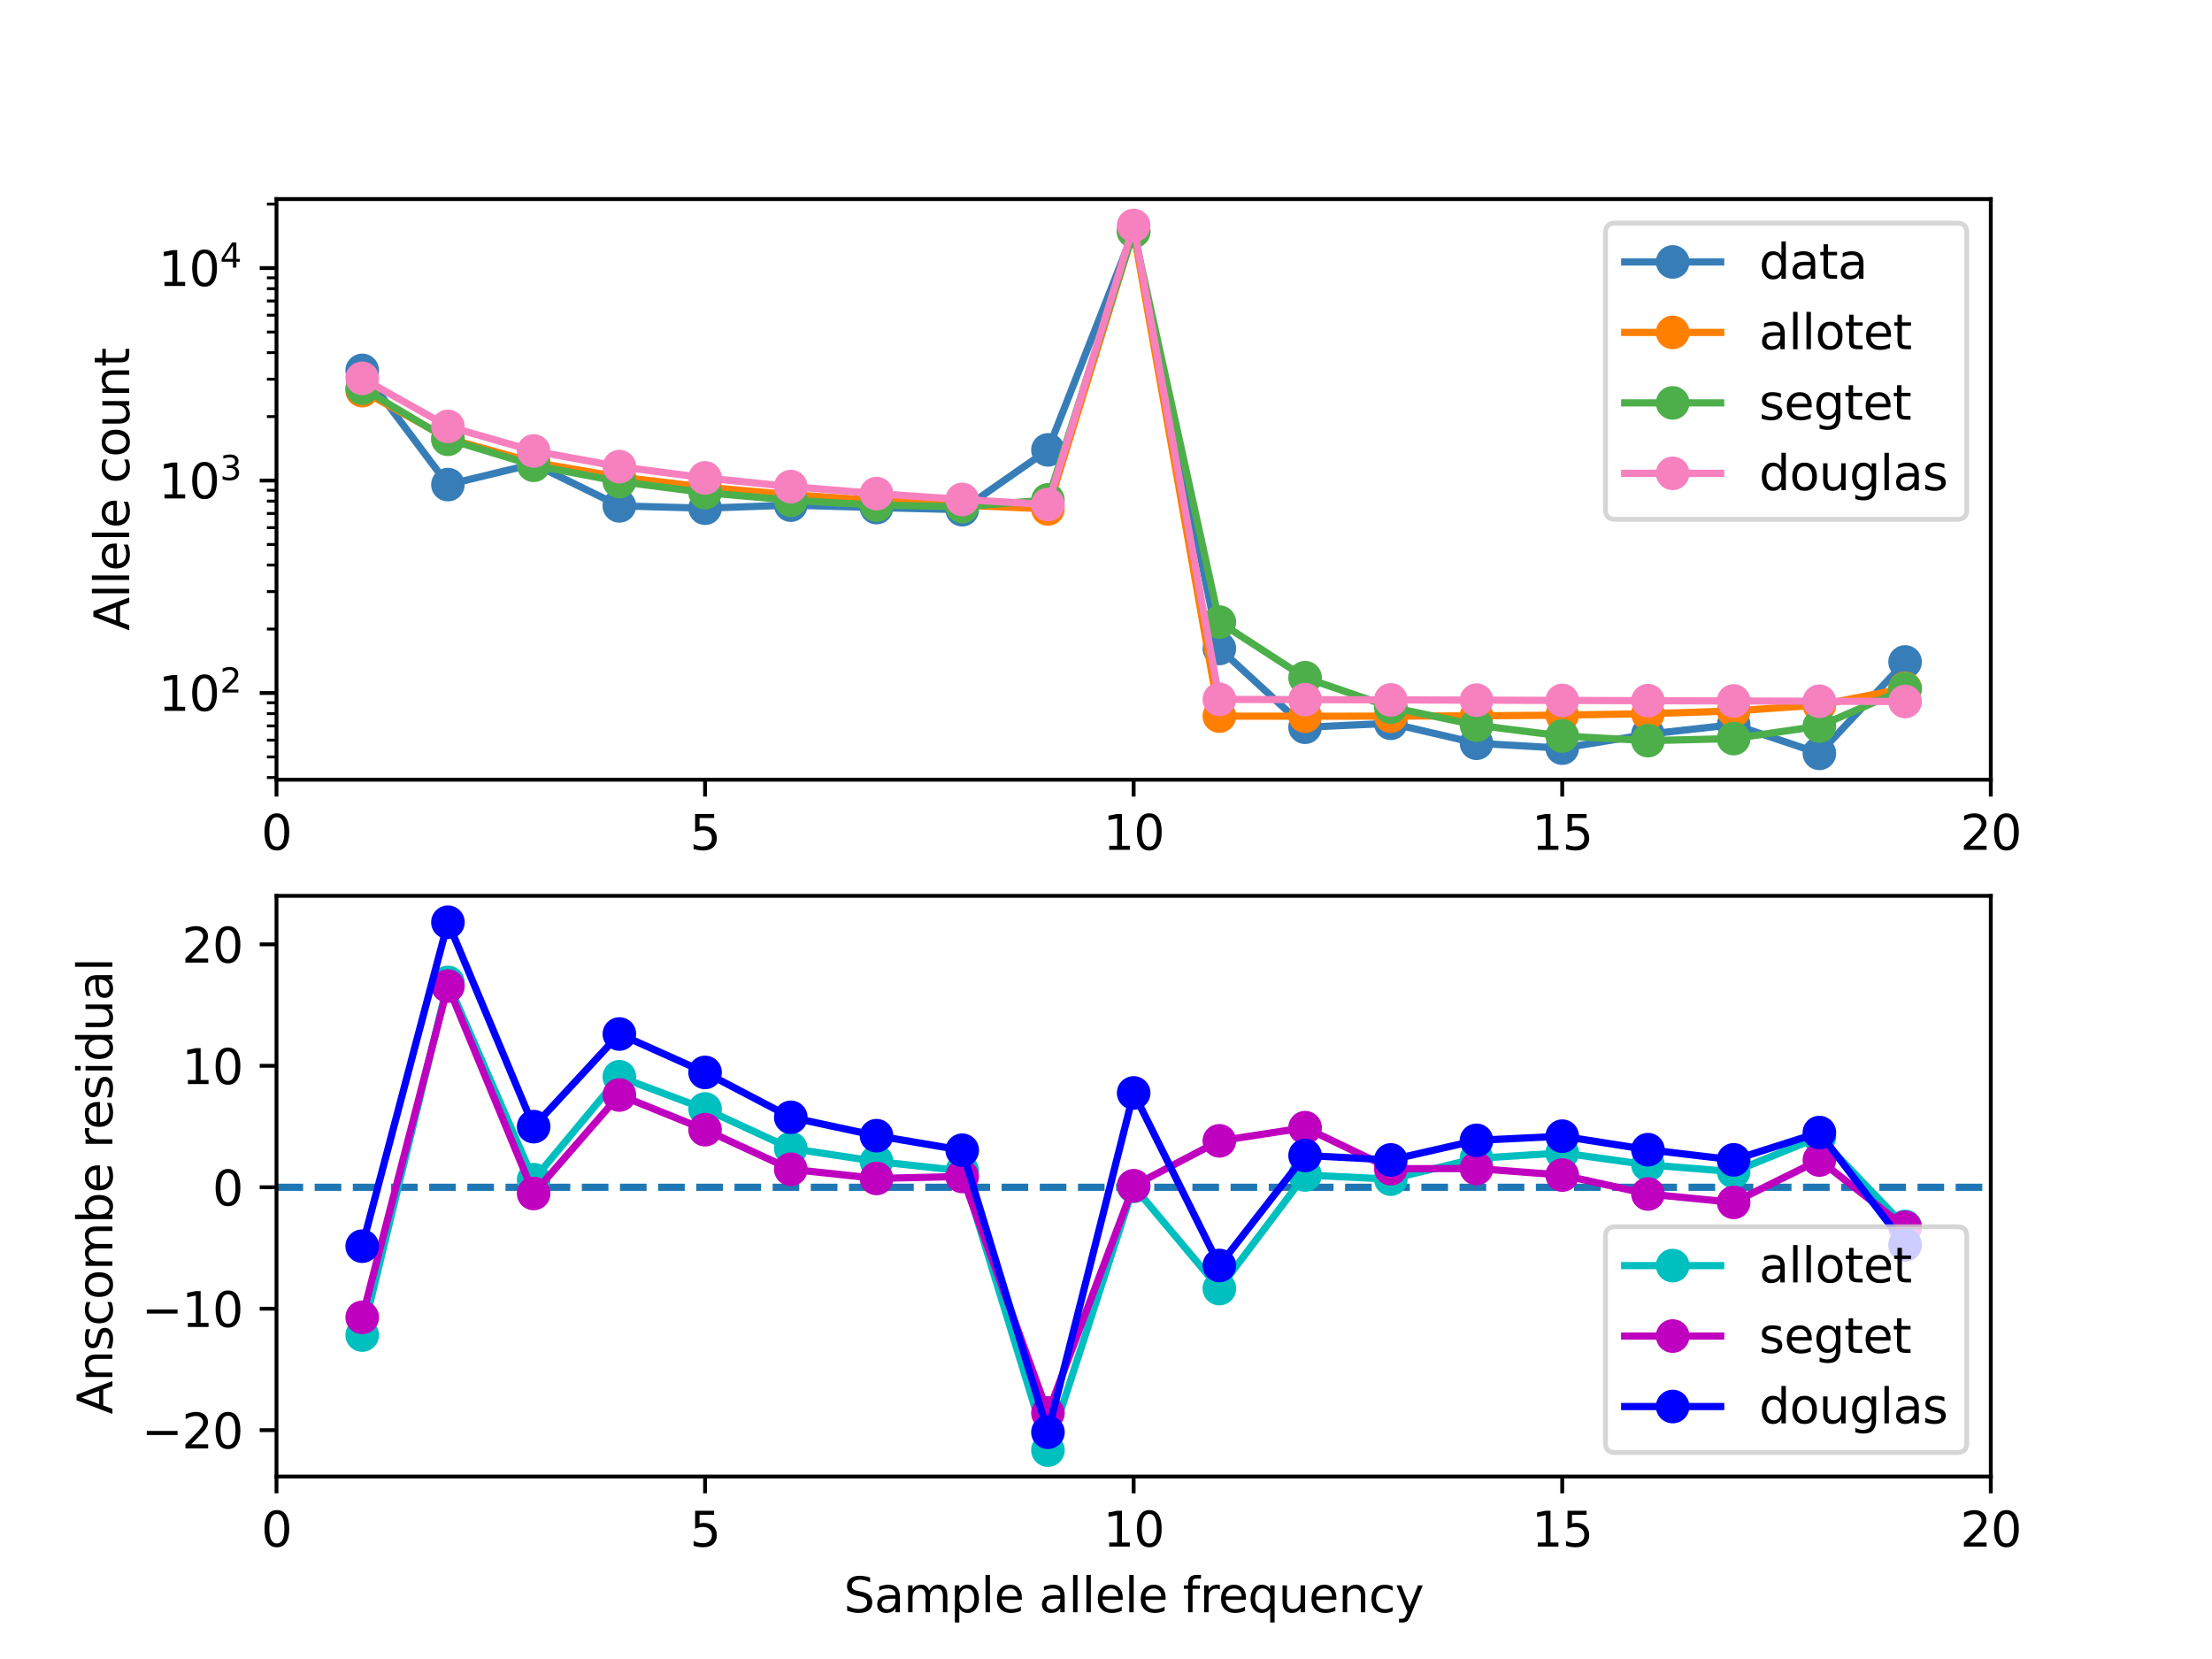 <?xml version="1.0" encoding="utf-8" standalone="no"?>
<!DOCTYPE svg PUBLIC "-//W3C//DTD SVG 1.1//EN"
  "http://www.w3.org/Graphics/SVG/1.1/DTD/svg11.dtd">
<svg xmlns:xlink="http://www.w3.org/1999/xlink" width="460.8pt" height="345.6pt" viewBox="0 0 460.8 345.6" xmlns="http://www.w3.org/2000/svg" version="1.1">
 <defs>
  <style type="text/css">*{stroke-linejoin: round; stroke-linecap: butt}</style>
 </defs>
 <g id="figure_1">
  <g id="patch_1">
   <path d="M 0 345.6 
L 460.8 345.6 
L 460.8 0 
L 0 0 
z
" style="fill: #ffffff"/>
  </g>
  <g id="axes_1">
   <g id="patch_2">
    <path d="M 57.6 162.432 
L 414.72 162.432 
L 414.72 41.472 
L 57.6 41.472 
z
" style="fill: #ffffff"/>
   </g>
   <g id="matplotlib.axis_1">
    <g id="xtick_1">
     <g id="line2d_1">
      <defs>
       <path id="m4bd2b125e8" d="M 0 0 
L 0 3.5 
" style="stroke: #000000; stroke-width: 0.8"/>
      </defs>
      <g>
       <use xlink:href="#m4bd2b125e8" x="57.6" y="162.432" style="stroke: #000000; stroke-width: 0.8"/>
      </g>
     </g>
     <g id="text_1">
      <!-- 0 -->
      <g transform="translate(54.419 177.03) scale(0.1 -0.1)">
       <defs>
        <path id="DejaVuSans-30" d="M 2034 4250 
Q 1547 4250 1301 3770 
Q 1056 3291 1056 2328 
Q 1056 1369 1301 889 
Q 1547 409 2034 409 
Q 2525 409 2770 889 
Q 3016 1369 3016 2328 
Q 3016 3291 2770 3770 
Q 2525 4250 2034 4250 
z
M 2034 4750 
Q 2819 4750 3233 4129 
Q 3647 3509 3647 2328 
Q 3647 1150 3233 529 
Q 2819 -91 2034 -91 
Q 1250 -91 836 529 
Q 422 1150 422 2328 
Q 422 3509 836 4129 
Q 1250 4750 2034 4750 
z
" transform="scale(0.016)"/>
       </defs>
       <use xlink:href="#DejaVuSans-30"/>
      </g>
     </g>
    </g>
    <g id="xtick_2">
     <g id="line2d_2">
      <g>
       <use xlink:href="#m4bd2b125e8" x="146.88" y="162.432" style="stroke: #000000; stroke-width: 0.8"/>
      </g>
     </g>
     <g id="text_2">
      <!-- 5 -->
      <g transform="translate(143.699 177.03) scale(0.1 -0.1)">
       <defs>
        <path id="DejaVuSans-35" d="M 691 4666 
L 3169 4666 
L 3169 4134 
L 1269 4134 
L 1269 2991 
Q 1406 3038 1543 3061 
Q 1681 3084 1819 3084 
Q 2600 3084 3056 2656 
Q 3513 2228 3513 1497 
Q 3513 744 3044 326 
Q 2575 -91 1722 -91 
Q 1428 -91 1123 -41 
Q 819 9 494 109 
L 494 744 
Q 775 591 1075 516 
Q 1375 441 1709 441 
Q 2250 441 2565 725 
Q 2881 1009 2881 1497 
Q 2881 1984 2565 2268 
Q 2250 2553 1709 2553 
Q 1456 2553 1204 2497 
Q 953 2441 691 2322 
L 691 4666 
z
" transform="scale(0.016)"/>
       </defs>
       <use xlink:href="#DejaVuSans-35"/>
      </g>
     </g>
    </g>
    <g id="xtick_3">
     <g id="line2d_3">
      <g>
       <use xlink:href="#m4bd2b125e8" x="236.16" y="162.432" style="stroke: #000000; stroke-width: 0.8"/>
      </g>
     </g>
     <g id="text_3">
      <!-- 10 -->
      <g transform="translate(229.798 177.03) scale(0.1 -0.1)">
       <defs>
        <path id="DejaVuSans-31" d="M 794 531 
L 1825 531 
L 1825 4091 
L 703 3866 
L 703 4441 
L 1819 4666 
L 2450 4666 
L 2450 531 
L 3481 531 
L 3481 0 
L 794 0 
L 794 531 
z
" transform="scale(0.016)"/>
       </defs>
       <use xlink:href="#DejaVuSans-31"/>
       <use xlink:href="#DejaVuSans-30" x="63.623"/>
      </g>
     </g>
    </g>
    <g id="xtick_4">
     <g id="line2d_4">
      <g>
       <use xlink:href="#m4bd2b125e8" x="325.44" y="162.432" style="stroke: #000000; stroke-width: 0.8"/>
      </g>
     </g>
     <g id="text_4">
      <!-- 15 -->
      <g transform="translate(319.077 177.03) scale(0.1 -0.1)">
       <use xlink:href="#DejaVuSans-31"/>
       <use xlink:href="#DejaVuSans-35" x="63.623"/>
      </g>
     </g>
    </g>
    <g id="xtick_5">
     <g id="line2d_5">
      <g>
       <use xlink:href="#m4bd2b125e8" x="414.72" y="162.432" style="stroke: #000000; stroke-width: 0.8"/>
      </g>
     </g>
     <g id="text_5">
      <!-- 20 -->
      <g transform="translate(408.358 177.03) scale(0.1 -0.1)">
       <defs>
        <path id="DejaVuSans-32" d="M 1228 531 
L 3431 531 
L 3431 0 
L 469 0 
L 469 531 
Q 828 903 1448 1529 
Q 2069 2156 2228 2338 
Q 2531 2678 2651 2914 
Q 2772 3150 2772 3378 
Q 2772 3750 2511 3984 
Q 2250 4219 1831 4219 
Q 1534 4219 1204 4116 
Q 875 4013 500 3803 
L 500 4441 
Q 881 4594 1212 4672 
Q 1544 4750 1819 4750 
Q 2544 4750 2975 4387 
Q 3406 4025 3406 3419 
Q 3406 3131 3298 2873 
Q 3191 2616 2906 2266 
Q 2828 2175 2409 1742 
Q 1991 1309 1228 531 
z
" transform="scale(0.016)"/>
       </defs>
       <use xlink:href="#DejaVuSans-32"/>
       <use xlink:href="#DejaVuSans-30" x="63.623"/>
      </g>
     </g>
    </g>
   </g>
   <g id="matplotlib.axis_2">
    <g id="ytick_1">
     <g id="line2d_6">
      <defs>
       <path id="mc46361e8f0" d="M 0 0 
L -3.5 0 
" style="stroke: #000000; stroke-width: 0.8"/>
      </defs>
      <g>
       <use xlink:href="#mc46361e8f0" x="57.6" y="144.364" style="stroke: #000000; stroke-width: 0.8"/>
      </g>
     </g>
     <g id="text_6">
      <!-- $\mathdefault{10^{2}}$ -->
      <g transform="translate(33 148.163) scale(0.1 -0.1)">
       <use xlink:href="#DejaVuSans-31" transform="translate(0 0.766)"/>
       <use xlink:href="#DejaVuSans-30" transform="translate(63.623 0.766)"/>
       <use xlink:href="#DejaVuSans-32" transform="translate(128.203 39.047) scale(0.7)"/>
      </g>
     </g>
    </g>
    <g id="ytick_2">
     <g id="line2d_7">
      <g>
       <use xlink:href="#mc46361e8f0" x="57.6" y="100.105" style="stroke: #000000; stroke-width: 0.8"/>
      </g>
     </g>
     <g id="text_7">
      <!-- $\mathdefault{10^{3}}$ -->
      <g transform="translate(33 103.904) scale(0.1 -0.1)">
       <defs>
        <path id="DejaVuSans-33" d="M 2597 2516 
Q 3050 2419 3304 2112 
Q 3559 1806 3559 1356 
Q 3559 666 3084 287 
Q 2609 -91 1734 -91 
Q 1441 -91 1130 -33 
Q 819 25 488 141 
L 488 750 
Q 750 597 1062 519 
Q 1375 441 1716 441 
Q 2309 441 2620 675 
Q 2931 909 2931 1356 
Q 2931 1769 2642 2001 
Q 2353 2234 1838 2234 
L 1294 2234 
L 1294 2753 
L 1863 2753 
Q 2328 2753 2575 2939 
Q 2822 3125 2822 3475 
Q 2822 3834 2567 4026 
Q 2313 4219 1838 4219 
Q 1578 4219 1281 4162 
Q 984 4106 628 3988 
L 628 4550 
Q 988 4650 1302 4700 
Q 1616 4750 1894 4750 
Q 2613 4750 3031 4423 
Q 3450 4097 3450 3541 
Q 3450 3153 3228 2886 
Q 3006 2619 2597 2516 
z
" transform="scale(0.016)"/>
       </defs>
       <use xlink:href="#DejaVuSans-31" transform="translate(0 0.766)"/>
       <use xlink:href="#DejaVuSans-30" transform="translate(63.623 0.766)"/>
       <use xlink:href="#DejaVuSans-33" transform="translate(128.203 39.047) scale(0.7)"/>
      </g>
     </g>
    </g>
    <g id="ytick_3">
     <g id="line2d_8">
      <g>
       <use xlink:href="#mc46361e8f0" x="57.6" y="55.845" style="stroke: #000000; stroke-width: 0.8"/>
      </g>
     </g>
     <g id="text_8">
      <!-- $\mathdefault{10^{4}}$ -->
      <g transform="translate(33 59.645) scale(0.1 -0.1)">
       <defs>
        <path id="DejaVuSans-34" d="M 2419 4116 
L 825 1625 
L 2419 1625 
L 2419 4116 
z
M 2253 4666 
L 3047 4666 
L 3047 1625 
L 3713 1625 
L 3713 1100 
L 3047 1100 
L 3047 0 
L 2419 0 
L 2419 1100 
L 313 1100 
L 313 1709 
L 2253 4666 
z
" transform="scale(0.016)"/>
       </defs>
       <use xlink:href="#DejaVuSans-31" transform="translate(0 0.684)"/>
       <use xlink:href="#DejaVuSans-30" transform="translate(63.623 0.684)"/>
       <use xlink:href="#DejaVuSans-34" transform="translate(128.203 38.966) scale(0.7)"/>
      </g>
     </g>
    </g>
    <g id="ytick_4">
     <g id="line2d_9">
      <defs>
       <path id="m832026e8e5" d="M 0 0 
L -2 0 
" style="stroke: #000000; stroke-width: 0.6"/>
      </defs>
      <g>
       <use xlink:href="#m832026e8e5" x="57.6" y="161.977" style="stroke: #000000; stroke-width: 0.6"/>
      </g>
     </g>
    </g>
    <g id="ytick_5">
     <g id="line2d_10">
      <g>
       <use xlink:href="#m832026e8e5" x="57.6" y="157.688" style="stroke: #000000; stroke-width: 0.6"/>
      </g>
     </g>
    </g>
    <g id="ytick_6">
     <g id="line2d_11">
      <g>
       <use xlink:href="#m832026e8e5" x="57.6" y="154.183" style="stroke: #000000; stroke-width: 0.6"/>
      </g>
     </g>
    </g>
    <g id="ytick_7">
     <g id="line2d_12">
      <g>
       <use xlink:href="#m832026e8e5" x="57.6" y="151.22" style="stroke: #000000; stroke-width: 0.6"/>
      </g>
     </g>
    </g>
    <g id="ytick_8">
     <g id="line2d_13">
      <g>
       <use xlink:href="#m832026e8e5" x="57.6" y="148.653" style="stroke: #000000; stroke-width: 0.6"/>
      </g>
     </g>
    </g>
    <g id="ytick_9">
     <g id="line2d_14">
      <g>
       <use xlink:href="#m832026e8e5" x="57.6" y="146.389" style="stroke: #000000; stroke-width: 0.6"/>
      </g>
     </g>
    </g>
    <g id="ytick_10">
     <g id="line2d_15">
      <g>
       <use xlink:href="#m832026e8e5" x="57.6" y="131.041" style="stroke: #000000; stroke-width: 0.6"/>
      </g>
     </g>
    </g>
    <g id="ytick_11">
     <g id="line2d_16">
      <g>
       <use xlink:href="#m832026e8e5" x="57.6" y="123.247" style="stroke: #000000; stroke-width: 0.6"/>
      </g>
     </g>
    </g>
    <g id="ytick_12">
     <g id="line2d_17">
      <g>
       <use xlink:href="#m832026e8e5" x="57.6" y="117.717" style="stroke: #000000; stroke-width: 0.6"/>
      </g>
     </g>
    </g>
    <g id="ytick_13">
     <g id="line2d_18">
      <g>
       <use xlink:href="#m832026e8e5" x="57.6" y="113.428" style="stroke: #000000; stroke-width: 0.6"/>
      </g>
     </g>
    </g>
    <g id="ytick_14">
     <g id="line2d_19">
      <g>
       <use xlink:href="#m832026e8e5" x="57.6" y="109.924" style="stroke: #000000; stroke-width: 0.6"/>
      </g>
     </g>
    </g>
    <g id="ytick_15">
     <g id="line2d_20">
      <g>
       <use xlink:href="#m832026e8e5" x="57.6" y="106.961" style="stroke: #000000; stroke-width: 0.6"/>
      </g>
     </g>
    </g>
    <g id="ytick_16">
     <g id="line2d_21">
      <g>
       <use xlink:href="#m832026e8e5" x="57.6" y="104.394" style="stroke: #000000; stroke-width: 0.6"/>
      </g>
     </g>
    </g>
    <g id="ytick_17">
     <g id="line2d_22">
      <g>
       <use xlink:href="#m832026e8e5" x="57.6" y="102.13" style="stroke: #000000; stroke-width: 0.6"/>
      </g>
     </g>
    </g>
    <g id="ytick_18">
     <g id="line2d_23">
      <g>
       <use xlink:href="#m832026e8e5" x="57.6" y="86.781" style="stroke: #000000; stroke-width: 0.6"/>
      </g>
     </g>
    </g>
    <g id="ytick_19">
     <g id="line2d_24">
      <g>
       <use xlink:href="#m832026e8e5" x="57.6" y="78.988" style="stroke: #000000; stroke-width: 0.6"/>
      </g>
     </g>
    </g>
    <g id="ytick_20">
     <g id="line2d_25">
      <g>
       <use xlink:href="#m832026e8e5" x="57.6" y="73.458" style="stroke: #000000; stroke-width: 0.6"/>
      </g>
     </g>
    </g>
    <g id="ytick_21">
     <g id="line2d_26">
      <g>
       <use xlink:href="#m832026e8e5" x="57.6" y="69.169" style="stroke: #000000; stroke-width: 0.6"/>
      </g>
     </g>
    </g>
    <g id="ytick_22">
     <g id="line2d_27">
      <g>
       <use xlink:href="#m832026e8e5" x="57.6" y="65.664" style="stroke: #000000; stroke-width: 0.6"/>
      </g>
     </g>
    </g>
    <g id="ytick_23">
     <g id="line2d_28">
      <g>
       <use xlink:href="#m832026e8e5" x="57.6" y="62.701" style="stroke: #000000; stroke-width: 0.6"/>
      </g>
     </g>
    </g>
    <g id="ytick_24">
     <g id="line2d_29">
      <g>
       <use xlink:href="#m832026e8e5" x="57.6" y="60.135" style="stroke: #000000; stroke-width: 0.6"/>
      </g>
     </g>
    </g>
    <g id="ytick_25">
     <g id="line2d_30">
      <g>
       <use xlink:href="#m832026e8e5" x="57.6" y="57.871" style="stroke: #000000; stroke-width: 0.6"/>
      </g>
     </g>
    </g>
    <g id="ytick_26">
     <g id="line2d_31">
      <g>
       <use xlink:href="#m832026e8e5" x="57.6" y="42.522" style="stroke: #000000; stroke-width: 0.6"/>
      </g>
     </g>
    </g>
    <g id="text_9">
     <!-- Allele count -->
     <g transform="translate(26.92 131.388) rotate(-90) scale(0.1 -0.1)">
      <defs>
       <path id="DejaVuSans-41" d="M 2188 4044 
L 1331 1722 
L 3047 1722 
L 2188 4044 
z
M 1831 4666 
L 2547 4666 
L 4325 0 
L 3669 0 
L 3244 1197 
L 1141 1197 
L 716 0 
L 50 0 
L 1831 4666 
z
" transform="scale(0.016)"/>
       <path id="DejaVuSans-6c" d="M 603 4863 
L 1178 4863 
L 1178 0 
L 603 0 
L 603 4863 
z
" transform="scale(0.016)"/>
       <path id="DejaVuSans-65" d="M 3597 1894 
L 3597 1613 
L 953 1613 
Q 991 1019 1311 708 
Q 1631 397 2203 397 
Q 2534 397 2845 478 
Q 3156 559 3463 722 
L 3463 178 
Q 3153 47 2828 -22 
Q 2503 -91 2169 -91 
Q 1331 -91 842 396 
Q 353 884 353 1716 
Q 353 2575 817 3079 
Q 1281 3584 2069 3584 
Q 2775 3584 3186 3129 
Q 3597 2675 3597 1894 
z
M 3022 2063 
Q 3016 2534 2758 2815 
Q 2500 3097 2075 3097 
Q 1594 3097 1305 2825 
Q 1016 2553 972 2059 
L 3022 2063 
z
" transform="scale(0.016)"/>
       <path id="DejaVuSans-20" transform="scale(0.016)"/>
       <path id="DejaVuSans-63" d="M 3122 3366 
L 3122 2828 
Q 2878 2963 2633 3030 
Q 2388 3097 2138 3097 
Q 1578 3097 1268 2742 
Q 959 2388 959 1747 
Q 959 1106 1268 751 
Q 1578 397 2138 397 
Q 2388 397 2633 464 
Q 2878 531 3122 666 
L 3122 134 
Q 2881 22 2623 -34 
Q 2366 -91 2075 -91 
Q 1284 -91 818 406 
Q 353 903 353 1747 
Q 353 2603 823 3093 
Q 1294 3584 2113 3584 
Q 2378 3584 2631 3529 
Q 2884 3475 3122 3366 
z
" transform="scale(0.016)"/>
       <path id="DejaVuSans-6f" d="M 1959 3097 
Q 1497 3097 1228 2736 
Q 959 2375 959 1747 
Q 959 1119 1226 758 
Q 1494 397 1959 397 
Q 2419 397 2687 759 
Q 2956 1122 2956 1747 
Q 2956 2369 2687 2733 
Q 2419 3097 1959 3097 
z
M 1959 3584 
Q 2709 3584 3137 3096 
Q 3566 2609 3566 1747 
Q 3566 888 3137 398 
Q 2709 -91 1959 -91 
Q 1206 -91 779 398 
Q 353 888 353 1747 
Q 353 2609 779 3096 
Q 1206 3584 1959 3584 
z
" transform="scale(0.016)"/>
       <path id="DejaVuSans-75" d="M 544 1381 
L 544 3500 
L 1119 3500 
L 1119 1403 
Q 1119 906 1312 657 
Q 1506 409 1894 409 
Q 2359 409 2629 706 
Q 2900 1003 2900 1516 
L 2900 3500 
L 3475 3500 
L 3475 0 
L 2900 0 
L 2900 538 
Q 2691 219 2414 64 
Q 2138 -91 1772 -91 
Q 1169 -91 856 284 
Q 544 659 544 1381 
z
M 1991 3584 
L 1991 3584 
z
" transform="scale(0.016)"/>
       <path id="DejaVuSans-6e" d="M 3513 2113 
L 3513 0 
L 2938 0 
L 2938 2094 
Q 2938 2591 2744 2837 
Q 2550 3084 2163 3084 
Q 1697 3084 1428 2787 
Q 1159 2491 1159 1978 
L 1159 0 
L 581 0 
L 581 3500 
L 1159 3500 
L 1159 2956 
Q 1366 3272 1645 3428 
Q 1925 3584 2291 3584 
Q 2894 3584 3203 3211 
Q 3513 2838 3513 2113 
z
" transform="scale(0.016)"/>
       <path id="DejaVuSans-74" d="M 1172 4494 
L 1172 3500 
L 2356 3500 
L 2356 3053 
L 1172 3053 
L 1172 1153 
Q 1172 725 1289 603 
Q 1406 481 1766 481 
L 2356 481 
L 2356 0 
L 1766 0 
Q 1100 0 847 248 
Q 594 497 594 1153 
L 594 3053 
L 172 3053 
L 172 3500 
L 594 3500 
L 594 4494 
L 1172 4494 
z
" transform="scale(0.016)"/>
      </defs>
      <use xlink:href="#DejaVuSans-41"/>
      <use xlink:href="#DejaVuSans-6c" x="68.408"/>
      <use xlink:href="#DejaVuSans-6c" x="96.191"/>
      <use xlink:href="#DejaVuSans-65" x="123.975"/>
      <use xlink:href="#DejaVuSans-6c" x="185.498"/>
      <use xlink:href="#DejaVuSans-65" x="213.281"/>
      <use xlink:href="#DejaVuSans-20" x="274.805"/>
      <use xlink:href="#DejaVuSans-63" x="306.592"/>
      <use xlink:href="#DejaVuSans-6f" x="361.572"/>
      <use xlink:href="#DejaVuSans-75" x="422.754"/>
      <use xlink:href="#DejaVuSans-6e" x="486.133"/>
      <use xlink:href="#DejaVuSans-74" x="549.512"/>
     </g>
    </g>
   </g>
   <g id="line2d_32">
    <path d="M 75.456 77.162 
L 93.312 100.95 
L 111.168 96.648 
L 129.024 105.38 
L 146.88 105.867 
L 164.736 105.229 
L 182.592 105.737 
L 200.448 106.18 
L 218.304 93.72 
L 236.16 48.18 
L 254.016 135.091 
L 271.872 151.497 
L 289.728 150.679 
L 307.584 154.835 
L 325.44 155.856 
L 343.296 152.943 
L 361.152 150.948 
L 379.008 156.934 
L 396.864 137.897 
" clip-path="url(#pe2ec671304)" style="fill: none; stroke: #377eb8; stroke-width: 1.5; stroke-linecap: square"/>
    <defs>
     <path id="m4face02d7a" d="M 0 3 
C 0.796 3 1.559 2.684 2.121 2.121 
C 2.684 1.559 3 0.796 3 0 
C 3 -0.796 2.684 -1.559 2.121 -2.121 
C 1.559 -2.684 0.796 -3 0 -3 
C -0.796 -3 -1.559 -2.684 -2.121 -2.121 
C -2.684 -1.559 -3 -0.796 -3 0 
C -3 0.796 -2.684 1.559 -2.121 2.121 
C -1.559 2.684 -0.796 3 0 3 
z
" style="stroke: #377eb8"/>
    </defs>
    <g clip-path="url(#pe2ec671304)">
     <use xlink:href="#m4face02d7a" x="75.456" y="77.162" style="fill: #377eb8; stroke: #377eb8"/>
     <use xlink:href="#m4face02d7a" x="93.312" y="100.95" style="fill: #377eb8; stroke: #377eb8"/>
     <use xlink:href="#m4face02d7a" x="111.168" y="96.648" style="fill: #377eb8; stroke: #377eb8"/>
     <use xlink:href="#m4face02d7a" x="129.024" y="105.38" style="fill: #377eb8; stroke: #377eb8"/>
     <use xlink:href="#m4face02d7a" x="146.88" y="105.867" style="fill: #377eb8; stroke: #377eb8"/>
     <use xlink:href="#m4face02d7a" x="164.736" y="105.229" style="fill: #377eb8; stroke: #377eb8"/>
     <use xlink:href="#m4face02d7a" x="182.592" y="105.737" style="fill: #377eb8; stroke: #377eb8"/>
     <use xlink:href="#m4face02d7a" x="200.448" y="106.18" style="fill: #377eb8; stroke: #377eb8"/>
     <use xlink:href="#m4face02d7a" x="218.304" y="93.72" style="fill: #377eb8; stroke: #377eb8"/>
     <use xlink:href="#m4face02d7a" x="236.16" y="48.18" style="fill: #377eb8; stroke: #377eb8"/>
     <use xlink:href="#m4face02d7a" x="254.016" y="135.091" style="fill: #377eb8; stroke: #377eb8"/>
     <use xlink:href="#m4face02d7a" x="271.872" y="151.497" style="fill: #377eb8; stroke: #377eb8"/>
     <use xlink:href="#m4face02d7a" x="289.728" y="150.679" style="fill: #377eb8; stroke: #377eb8"/>
     <use xlink:href="#m4face02d7a" x="307.584" y="154.835" style="fill: #377eb8; stroke: #377eb8"/>
     <use xlink:href="#m4face02d7a" x="325.44" y="155.856" style="fill: #377eb8; stroke: #377eb8"/>
     <use xlink:href="#m4face02d7a" x="343.296" y="152.943" style="fill: #377eb8; stroke: #377eb8"/>
     <use xlink:href="#m4face02d7a" x="361.152" y="150.948" style="fill: #377eb8; stroke: #377eb8"/>
     <use xlink:href="#m4face02d7a" x="379.008" y="156.934" style="fill: #377eb8; stroke: #377eb8"/>
     <use xlink:href="#m4face02d7a" x="396.864" y="137.897" style="fill: #377eb8; stroke: #377eb8"/>
    </g>
   </g>
   <g id="line2d_33">
    <path d="M 75.456 81.382 
L 93.312 91.352 
L 111.168 96.305 
L 129.024 99.372 
L 146.88 101.489 
L 164.736 103.052 
L 182.592 104.26 
L 200.448 105.228 
L 218.304 106.023 
L 236.16 48.169 
L 254.016 149.178 
L 271.872 149.202 
L 289.728 149.189 
L 307.584 149.122 
L 325.44 148.972 
L 343.296 148.676 
L 361.152 148.101 
L 379.008 146.872 
L 396.864 143.378 
" clip-path="url(#pe2ec671304)" style="fill: none; stroke: #ff7f00; stroke-width: 1.5; stroke-linecap: square"/>
    <defs>
     <path id="me2bbe4532b" d="M 0 3 
C 0.796 3 1.559 2.684 2.121 2.121 
C 2.684 1.559 3 0.796 3 0 
C 3 -0.796 2.684 -1.559 2.121 -2.121 
C 1.559 -2.684 0.796 -3 0 -3 
C -0.796 -3 -1.559 -2.684 -2.121 -2.121 
C -2.684 -1.559 -3 -0.796 -3 0 
C -3 0.796 -2.684 1.559 -2.121 2.121 
C -1.559 2.684 -0.796 3 0 3 
z
" style="stroke: #ff7f00"/>
    </defs>
    <g clip-path="url(#pe2ec671304)">
     <use xlink:href="#me2bbe4532b" x="75.456" y="81.382" style="fill: #ff7f00; stroke: #ff7f00"/>
     <use xlink:href="#me2bbe4532b" x="93.312" y="91.352" style="fill: #ff7f00; stroke: #ff7f00"/>
     <use xlink:href="#me2bbe4532b" x="111.168" y="96.305" style="fill: #ff7f00; stroke: #ff7f00"/>
     <use xlink:href="#me2bbe4532b" x="129.024" y="99.372" style="fill: #ff7f00; stroke: #ff7f00"/>
     <use xlink:href="#me2bbe4532b" x="146.88" y="101.489" style="fill: #ff7f00; stroke: #ff7f00"/>
     <use xlink:href="#me2bbe4532b" x="164.736" y="103.052" style="fill: #ff7f00; stroke: #ff7f00"/>
     <use xlink:href="#me2bbe4532b" x="182.592" y="104.26" style="fill: #ff7f00; stroke: #ff7f00"/>
     <use xlink:href="#me2bbe4532b" x="200.448" y="105.228" style="fill: #ff7f00; stroke: #ff7f00"/>
     <use xlink:href="#me2bbe4532b" x="218.304" y="106.023" style="fill: #ff7f00; stroke: #ff7f00"/>
     <use xlink:href="#me2bbe4532b" x="236.16" y="48.169" style="fill: #ff7f00; stroke: #ff7f00"/>
     <use xlink:href="#me2bbe4532b" x="254.016" y="149.178" style="fill: #ff7f00; stroke: #ff7f00"/>
     <use xlink:href="#me2bbe4532b" x="271.872" y="149.202" style="fill: #ff7f00; stroke: #ff7f00"/>
     <use xlink:href="#me2bbe4532b" x="289.728" y="149.189" style="fill: #ff7f00; stroke: #ff7f00"/>
     <use xlink:href="#me2bbe4532b" x="307.584" y="149.122" style="fill: #ff7f00; stroke: #ff7f00"/>
     <use xlink:href="#me2bbe4532b" x="325.44" y="148.972" style="fill: #ff7f00; stroke: #ff7f00"/>
     <use xlink:href="#me2bbe4532b" x="343.296" y="148.676" style="fill: #ff7f00; stroke: #ff7f00"/>
     <use xlink:href="#me2bbe4532b" x="361.152" y="148.101" style="fill: #ff7f00; stroke: #ff7f00"/>
     <use xlink:href="#me2bbe4532b" x="379.008" y="146.872" style="fill: #ff7f00; stroke: #ff7f00"/>
     <use xlink:href="#me2bbe4532b" x="396.864" y="143.378" style="fill: #ff7f00; stroke: #ff7f00"/>
    </g>
   </g>
   <g id="line2d_34">
    <path d="M 75.456 80.861 
L 93.312 91.51 
L 111.168 96.934 
L 129.024 100.317 
L 146.88 102.615 
L 164.736 104.209 
L 182.592 105.229 
L 200.448 105.551 
L 218.304 104.139 
L 236.16 48.161 
L 254.016 129.598 
L 271.872 141.177 
L 289.728 147.319 
L 307.584 151.073 
L 325.44 153.314 
L 343.296 154.289 
L 361.152 153.858 
L 379.008 151.256 
L 396.864 143.503 
" clip-path="url(#pe2ec671304)" style="fill: none; stroke: #4daf4a; stroke-width: 1.5; stroke-linecap: square"/>
    <defs>
     <path id="m1942846ab8" d="M 0 3 
C 0.796 3 1.559 2.684 2.121 2.121 
C 2.684 1.559 3 0.796 3 0 
C 3 -0.796 2.684 -1.559 2.121 -2.121 
C 1.559 -2.684 0.796 -3 0 -3 
C -0.796 -3 -1.559 -2.684 -2.121 -2.121 
C -2.684 -1.559 -3 -0.796 -3 0 
C -3 0.796 -2.684 1.559 -2.121 2.121 
C -1.559 2.684 -0.796 3 0 3 
z
" style="stroke: #4daf4a"/>
    </defs>
    <g clip-path="url(#pe2ec671304)">
     <use xlink:href="#m1942846ab8" x="75.456" y="80.861" style="fill: #4daf4a; stroke: #4daf4a"/>
     <use xlink:href="#m1942846ab8" x="93.312" y="91.51" style="fill: #4daf4a; stroke: #4daf4a"/>
     <use xlink:href="#m1942846ab8" x="111.168" y="96.934" style="fill: #4daf4a; stroke: #4daf4a"/>
     <use xlink:href="#m1942846ab8" x="129.024" y="100.317" style="fill: #4daf4a; stroke: #4daf4a"/>
     <use xlink:href="#m1942846ab8" x="146.88" y="102.615" style="fill: #4daf4a; stroke: #4daf4a"/>
     <use xlink:href="#m1942846ab8" x="164.736" y="104.209" style="fill: #4daf4a; stroke: #4daf4a"/>
     <use xlink:href="#m1942846ab8" x="182.592" y="105.229" style="fill: #4daf4a; stroke: #4daf4a"/>
     <use xlink:href="#m1942846ab8" x="200.448" y="105.551" style="fill: #4daf4a; stroke: #4daf4a"/>
     <use xlink:href="#m1942846ab8" x="218.304" y="104.139" style="fill: #4daf4a; stroke: #4daf4a"/>
     <use xlink:href="#m1942846ab8" x="236.16" y="48.161" style="fill: #4daf4a; stroke: #4daf4a"/>
     <use xlink:href="#m1942846ab8" x="254.016" y="129.598" style="fill: #4daf4a; stroke: #4daf4a"/>
     <use xlink:href="#m1942846ab8" x="271.872" y="141.177" style="fill: #4daf4a; stroke: #4daf4a"/>
     <use xlink:href="#m1942846ab8" x="289.728" y="147.319" style="fill: #4daf4a; stroke: #4daf4a"/>
     <use xlink:href="#m1942846ab8" x="307.584" y="151.073" style="fill: #4daf4a; stroke: #4daf4a"/>
     <use xlink:href="#m1942846ab8" x="325.44" y="153.314" style="fill: #4daf4a; stroke: #4daf4a"/>
     <use xlink:href="#m1942846ab8" x="343.296" y="154.289" style="fill: #4daf4a; stroke: #4daf4a"/>
     <use xlink:href="#m1942846ab8" x="361.152" y="153.858" style="fill: #4daf4a; stroke: #4daf4a"/>
     <use xlink:href="#m1942846ab8" x="379.008" y="151.256" style="fill: #4daf4a; stroke: #4daf4a"/>
     <use xlink:href="#m1942846ab8" x="396.864" y="143.503" style="fill: #4daf4a; stroke: #4daf4a"/>
    </g>
   </g>
   <g id="line2d_35">
    <path d="M 75.456 78.808 
L 93.312 88.833 
L 111.168 93.941 
L 129.024 97.212 
L 146.88 99.558 
L 164.736 101.365 
L 182.592 102.826 
L 200.448 104.05 
L 218.304 105.105 
L 236.16 46.97 
L 254.016 145.691 
L 271.872 145.747 
L 289.728 145.803 
L 307.584 145.858 
L 325.44 145.914 
L 343.296 145.969 
L 361.152 146.025 
L 379.008 146.081 
L 396.864 146.137 
" clip-path="url(#pe2ec671304)" style="fill: none; stroke: #f781bf; stroke-width: 1.5; stroke-linecap: square"/>
    <defs>
     <path id="mb13de66dc8" d="M 0 3 
C 0.796 3 1.559 2.684 2.121 2.121 
C 2.684 1.559 3 0.796 3 0 
C 3 -0.796 2.684 -1.559 2.121 -2.121 
C 1.559 -2.684 0.796 -3 0 -3 
C -0.796 -3 -1.559 -2.684 -2.121 -2.121 
C -2.684 -1.559 -3 -0.796 -3 0 
C -3 0.796 -2.684 1.559 -2.121 2.121 
C -1.559 2.684 -0.796 3 0 3 
z
" style="stroke: #f781bf"/>
    </defs>
    <g clip-path="url(#pe2ec671304)">
     <use xlink:href="#mb13de66dc8" x="75.456" y="78.808" style="fill: #f781bf; stroke: #f781bf"/>
     <use xlink:href="#mb13de66dc8" x="93.312" y="88.833" style="fill: #f781bf; stroke: #f781bf"/>
     <use xlink:href="#mb13de66dc8" x="111.168" y="93.941" style="fill: #f781bf; stroke: #f781bf"/>
     <use xlink:href="#mb13de66dc8" x="129.024" y="97.212" style="fill: #f781bf; stroke: #f781bf"/>
     <use xlink:href="#mb13de66dc8" x="146.88" y="99.558" style="fill: #f781bf; stroke: #f781bf"/>
     <use xlink:href="#mb13de66dc8" x="164.736" y="101.365" style="fill: #f781bf; stroke: #f781bf"/>
     <use xlink:href="#mb13de66dc8" x="182.592" y="102.826" style="fill: #f781bf; stroke: #f781bf"/>
     <use xlink:href="#mb13de66dc8" x="200.448" y="104.05" style="fill: #f781bf; stroke: #f781bf"/>
     <use xlink:href="#mb13de66dc8" x="218.304" y="105.105" style="fill: #f781bf; stroke: #f781bf"/>
     <use xlink:href="#mb13de66dc8" x="236.16" y="46.97" style="fill: #f781bf; stroke: #f781bf"/>
     <use xlink:href="#mb13de66dc8" x="254.016" y="145.691" style="fill: #f781bf; stroke: #f781bf"/>
     <use xlink:href="#mb13de66dc8" x="271.872" y="145.747" style="fill: #f781bf; stroke: #f781bf"/>
     <use xlink:href="#mb13de66dc8" x="289.728" y="145.803" style="fill: #f781bf; stroke: #f781bf"/>
     <use xlink:href="#mb13de66dc8" x="307.584" y="145.858" style="fill: #f781bf; stroke: #f781bf"/>
     <use xlink:href="#mb13de66dc8" x="325.44" y="145.914" style="fill: #f781bf; stroke: #f781bf"/>
     <use xlink:href="#mb13de66dc8" x="343.296" y="145.969" style="fill: #f781bf; stroke: #f781bf"/>
     <use xlink:href="#mb13de66dc8" x="361.152" y="146.025" style="fill: #f781bf; stroke: #f781bf"/>
     <use xlink:href="#mb13de66dc8" x="379.008" y="146.081" style="fill: #f781bf; stroke: #f781bf"/>
     <use xlink:href="#mb13de66dc8" x="396.864" y="146.137" style="fill: #f781bf; stroke: #f781bf"/>
    </g>
   </g>
   <g id="patch_3">
    <path d="M 57.6 162.432 
L 57.6 41.472 
" style="fill: none; stroke: #000000; stroke-width: 0.8; stroke-linejoin: miter; stroke-linecap: square"/>
   </g>
   <g id="patch_4">
    <path d="M 414.72 162.432 
L 414.72 41.472 
" style="fill: none; stroke: #000000; stroke-width: 0.8; stroke-linejoin: miter; stroke-linecap: square"/>
   </g>
   <g id="patch_5">
    <path d="M 57.6 162.432 
L 414.72 162.432 
" style="fill: none; stroke: #000000; stroke-width: 0.8; stroke-linejoin: miter; stroke-linecap: square"/>
   </g>
   <g id="patch_6">
    <path d="M 57.6 41.472 
L 414.72 41.472 
" style="fill: none; stroke: #000000; stroke-width: 0.8; stroke-linejoin: miter; stroke-linecap: square"/>
   </g>
   <g id="legend_1">
    <g id="patch_7">
     <path d="M 336.451 108.184 
L 407.72 108.184 
Q 409.72 108.184 409.72 106.184 
L 409.72 48.472 
Q 409.72 46.472 407.72 46.472 
L 336.451 46.472 
Q 334.451 46.472 334.451 48.472 
L 334.451 106.184 
Q 334.451 108.184 336.451 108.184 
z
" style="fill: #ffffff; opacity: 0.8; stroke: #cccccc; stroke-linejoin: miter"/>
    </g>
    <g id="line2d_36">
     <path d="M 338.451 54.57 
L 348.451 54.57 
L 358.451 54.57 
" style="fill: none; stroke: #377eb8; stroke-width: 1.5; stroke-linecap: square"/>
     <g>
      <use xlink:href="#m4face02d7a" x="348.451" y="54.57" style="fill: #377eb8; stroke: #377eb8"/>
     </g>
    </g>
    <g id="text_10">
     <!-- data -->
     <g transform="translate(366.451 58.07) scale(0.1 -0.1)">
      <defs>
       <path id="DejaVuSans-64" d="M 2906 2969 
L 2906 4863 
L 3481 4863 
L 3481 0 
L 2906 0 
L 2906 525 
Q 2725 213 2448 61 
Q 2172 -91 1784 -91 
Q 1150 -91 751 415 
Q 353 922 353 1747 
Q 353 2572 751 3078 
Q 1150 3584 1784 3584 
Q 2172 3584 2448 3432 
Q 2725 3281 2906 2969 
z
M 947 1747 
Q 947 1113 1208 752 
Q 1469 391 1925 391 
Q 2381 391 2643 752 
Q 2906 1113 2906 1747 
Q 2906 2381 2643 2742 
Q 2381 3103 1925 3103 
Q 1469 3103 1208 2742 
Q 947 2381 947 1747 
z
" transform="scale(0.016)"/>
       <path id="DejaVuSans-61" d="M 2194 1759 
Q 1497 1759 1228 1600 
Q 959 1441 959 1056 
Q 959 750 1161 570 
Q 1363 391 1709 391 
Q 2188 391 2477 730 
Q 2766 1069 2766 1631 
L 2766 1759 
L 2194 1759 
z
M 3341 1997 
L 3341 0 
L 2766 0 
L 2766 531 
Q 2569 213 2275 61 
Q 1981 -91 1556 -91 
Q 1019 -91 701 211 
Q 384 513 384 1019 
Q 384 1609 779 1909 
Q 1175 2209 1959 2209 
L 2766 2209 
L 2766 2266 
Q 2766 2663 2505 2880 
Q 2244 3097 1772 3097 
Q 1472 3097 1187 3025 
Q 903 2953 641 2809 
L 641 3341 
Q 956 3463 1253 3523 
Q 1550 3584 1831 3584 
Q 2591 3584 2966 3190 
Q 3341 2797 3341 1997 
z
" transform="scale(0.016)"/>
      </defs>
      <use xlink:href="#DejaVuSans-64"/>
      <use xlink:href="#DejaVuSans-61" x="63.477"/>
      <use xlink:href="#DejaVuSans-74" x="124.756"/>
      <use xlink:href="#DejaVuSans-61" x="163.965"/>
     </g>
    </g>
    <g id="line2d_37">
     <path d="M 338.451 69.249 
L 348.451 69.249 
L 358.451 69.249 
" style="fill: none; stroke: #ff7f00; stroke-width: 1.5; stroke-linecap: square"/>
     <g>
      <use xlink:href="#me2bbe4532b" x="348.451" y="69.249" style="fill: #ff7f00; stroke: #ff7f00"/>
     </g>
    </g>
    <g id="text_11">
     <!-- allotet -->
     <g transform="translate(366.451 72.749) scale(0.1 -0.1)">
      <use xlink:href="#DejaVuSans-61"/>
      <use xlink:href="#DejaVuSans-6c" x="61.279"/>
      <use xlink:href="#DejaVuSans-6c" x="89.062"/>
      <use xlink:href="#DejaVuSans-6f" x="116.846"/>
      <use xlink:href="#DejaVuSans-74" x="178.027"/>
      <use xlink:href="#DejaVuSans-65" x="217.236"/>
      <use xlink:href="#DejaVuSans-74" x="278.76"/>
     </g>
    </g>
    <g id="line2d_38">
     <path d="M 338.451 83.927 
L 348.451 83.927 
L 358.451 83.927 
" style="fill: none; stroke: #4daf4a; stroke-width: 1.5; stroke-linecap: square"/>
     <g>
      <use xlink:href="#m1942846ab8" x="348.451" y="83.927" style="fill: #4daf4a; stroke: #4daf4a"/>
     </g>
    </g>
    <g id="text_12">
     <!-- segtet -->
     <g transform="translate(366.451 87.427) scale(0.1 -0.1)">
      <defs>
       <path id="DejaVuSans-73" d="M 2834 3397 
L 2834 2853 
Q 2591 2978 2328 3040 
Q 2066 3103 1784 3103 
Q 1356 3103 1142 2972 
Q 928 2841 928 2578 
Q 928 2378 1081 2264 
Q 1234 2150 1697 2047 
L 1894 2003 
Q 2506 1872 2764 1633 
Q 3022 1394 3022 966 
Q 3022 478 2636 193 
Q 2250 -91 1575 -91 
Q 1294 -91 989 -36 
Q 684 19 347 128 
L 347 722 
Q 666 556 975 473 
Q 1284 391 1588 391 
Q 1994 391 2212 530 
Q 2431 669 2431 922 
Q 2431 1156 2273 1281 
Q 2116 1406 1581 1522 
L 1381 1569 
Q 847 1681 609 1914 
Q 372 2147 372 2553 
Q 372 3047 722 3315 
Q 1072 3584 1716 3584 
Q 2034 3584 2315 3537 
Q 2597 3491 2834 3397 
z
" transform="scale(0.016)"/>
       <path id="DejaVuSans-67" d="M 2906 1791 
Q 2906 2416 2648 2759 
Q 2391 3103 1925 3103 
Q 1463 3103 1205 2759 
Q 947 2416 947 1791 
Q 947 1169 1205 825 
Q 1463 481 1925 481 
Q 2391 481 2648 825 
Q 2906 1169 2906 1791 
z
M 3481 434 
Q 3481 -459 3084 -895 
Q 2688 -1331 1869 -1331 
Q 1566 -1331 1297 -1286 
Q 1028 -1241 775 -1147 
L 775 -588 
Q 1028 -725 1275 -790 
Q 1522 -856 1778 -856 
Q 2344 -856 2625 -561 
Q 2906 -266 2906 331 
L 2906 616 
Q 2728 306 2450 153 
Q 2172 0 1784 0 
Q 1141 0 747 490 
Q 353 981 353 1791 
Q 353 2603 747 3093 
Q 1141 3584 1784 3584 
Q 2172 3584 2450 3431 
Q 2728 3278 2906 2969 
L 2906 3500 
L 3481 3500 
L 3481 434 
z
" transform="scale(0.016)"/>
      </defs>
      <use xlink:href="#DejaVuSans-73"/>
      <use xlink:href="#DejaVuSans-65" x="52.1"/>
      <use xlink:href="#DejaVuSans-67" x="113.623"/>
      <use xlink:href="#DejaVuSans-74" x="177.1"/>
      <use xlink:href="#DejaVuSans-65" x="216.309"/>
      <use xlink:href="#DejaVuSans-74" x="277.832"/>
     </g>
    </g>
    <g id="line2d_39">
     <path d="M 338.451 98.605 
L 348.451 98.605 
L 358.451 98.605 
" style="fill: none; stroke: #f781bf; stroke-width: 1.5; stroke-linecap: square"/>
     <g>
      <use xlink:href="#mb13de66dc8" x="348.451" y="98.605" style="fill: #f781bf; stroke: #f781bf"/>
     </g>
    </g>
    <g id="text_13">
     <!-- douglas -->
     <g transform="translate(366.451 102.105) scale(0.1 -0.1)">
      <use xlink:href="#DejaVuSans-64"/>
      <use xlink:href="#DejaVuSans-6f" x="63.477"/>
      <use xlink:href="#DejaVuSans-75" x="124.658"/>
      <use xlink:href="#DejaVuSans-67" x="188.037"/>
      <use xlink:href="#DejaVuSans-6c" x="251.514"/>
      <use xlink:href="#DejaVuSans-61" x="279.297"/>
      <use xlink:href="#DejaVuSans-73" x="340.576"/>
     </g>
    </g>
   </g>
  </g>
  <g id="axes_2">
   <g id="patch_8">
    <path d="M 57.6 307.584 
L 414.72 307.584 
L 414.72 186.624 
L 57.6 186.624 
z
" style="fill: #ffffff"/>
   </g>
   <g id="matplotlib.axis_3">
    <g id="xtick_6">
     <g id="line2d_40">
      <g>
       <use xlink:href="#m4bd2b125e8" x="57.6" y="307.584" style="stroke: #000000; stroke-width: 0.8"/>
      </g>
     </g>
     <g id="text_14">
      <!-- 0 -->
      <g transform="translate(54.419 322.182) scale(0.1 -0.1)">
       <use xlink:href="#DejaVuSans-30"/>
      </g>
     </g>
    </g>
    <g id="xtick_7">
     <g id="line2d_41">
      <g>
       <use xlink:href="#m4bd2b125e8" x="146.88" y="307.584" style="stroke: #000000; stroke-width: 0.8"/>
      </g>
     </g>
     <g id="text_15">
      <!-- 5 -->
      <g transform="translate(143.699 322.182) scale(0.1 -0.1)">
       <use xlink:href="#DejaVuSans-35"/>
      </g>
     </g>
    </g>
    <g id="xtick_8">
     <g id="line2d_42">
      <g>
       <use xlink:href="#m4bd2b125e8" x="236.16" y="307.584" style="stroke: #000000; stroke-width: 0.8"/>
      </g>
     </g>
     <g id="text_16">
      <!-- 10 -->
      <g transform="translate(229.798 322.182) scale(0.1 -0.1)">
       <use xlink:href="#DejaVuSans-31"/>
       <use xlink:href="#DejaVuSans-30" x="63.623"/>
      </g>
     </g>
    </g>
    <g id="xtick_9">
     <g id="line2d_43">
      <g>
       <use xlink:href="#m4bd2b125e8" x="325.44" y="307.584" style="stroke: #000000; stroke-width: 0.8"/>
      </g>
     </g>
     <g id="text_17">
      <!-- 15 -->
      <g transform="translate(319.077 322.182) scale(0.1 -0.1)">
       <use xlink:href="#DejaVuSans-31"/>
       <use xlink:href="#DejaVuSans-35" x="63.623"/>
      </g>
     </g>
    </g>
    <g id="xtick_10">
     <g id="line2d_44">
      <g>
       <use xlink:href="#m4bd2b125e8" x="414.72" y="307.584" style="stroke: #000000; stroke-width: 0.8"/>
      </g>
     </g>
     <g id="text_18">
      <!-- 20 -->
      <g transform="translate(408.358 322.182) scale(0.1 -0.1)">
       <use xlink:href="#DejaVuSans-32"/>
       <use xlink:href="#DejaVuSans-30" x="63.623"/>
      </g>
     </g>
    </g>
    <g id="text_19">
     <!-- Sample allele frequency -->
     <g transform="translate(175.773 335.861) scale(0.1 -0.1)">
      <defs>
       <path id="DejaVuSans-53" d="M 3425 4513 
L 3425 3897 
Q 3066 4069 2747 4153 
Q 2428 4238 2131 4238 
Q 1616 4238 1336 4038 
Q 1056 3838 1056 3469 
Q 1056 3159 1242 3001 
Q 1428 2844 1947 2747 
L 2328 2669 
Q 3034 2534 3370 2195 
Q 3706 1856 3706 1288 
Q 3706 609 3251 259 
Q 2797 -91 1919 -91 
Q 1588 -91 1214 -16 
Q 841 59 441 206 
L 441 856 
Q 825 641 1194 531 
Q 1563 422 1919 422 
Q 2459 422 2753 634 
Q 3047 847 3047 1241 
Q 3047 1584 2836 1778 
Q 2625 1972 2144 2069 
L 1759 2144 
Q 1053 2284 737 2584 
Q 422 2884 422 3419 
Q 422 4038 858 4394 
Q 1294 4750 2059 4750 
Q 2388 4750 2728 4690 
Q 3069 4631 3425 4513 
z
" transform="scale(0.016)"/>
       <path id="DejaVuSans-6d" d="M 3328 2828 
Q 3544 3216 3844 3400 
Q 4144 3584 4550 3584 
Q 5097 3584 5394 3201 
Q 5691 2819 5691 2113 
L 5691 0 
L 5113 0 
L 5113 2094 
Q 5113 2597 4934 2840 
Q 4756 3084 4391 3084 
Q 3944 3084 3684 2787 
Q 3425 2491 3425 1978 
L 3425 0 
L 2847 0 
L 2847 2094 
Q 2847 2600 2669 2842 
Q 2491 3084 2119 3084 
Q 1678 3084 1418 2786 
Q 1159 2488 1159 1978 
L 1159 0 
L 581 0 
L 581 3500 
L 1159 3500 
L 1159 2956 
Q 1356 3278 1631 3431 
Q 1906 3584 2284 3584 
Q 2666 3584 2933 3390 
Q 3200 3197 3328 2828 
z
" transform="scale(0.016)"/>
       <path id="DejaVuSans-70" d="M 1159 525 
L 1159 -1331 
L 581 -1331 
L 581 3500 
L 1159 3500 
L 1159 2969 
Q 1341 3281 1617 3432 
Q 1894 3584 2278 3584 
Q 2916 3584 3314 3078 
Q 3713 2572 3713 1747 
Q 3713 922 3314 415 
Q 2916 -91 2278 -91 
Q 1894 -91 1617 61 
Q 1341 213 1159 525 
z
M 3116 1747 
Q 3116 2381 2855 2742 
Q 2594 3103 2138 3103 
Q 1681 3103 1420 2742 
Q 1159 2381 1159 1747 
Q 1159 1113 1420 752 
Q 1681 391 2138 391 
Q 2594 391 2855 752 
Q 3116 1113 3116 1747 
z
" transform="scale(0.016)"/>
       <path id="DejaVuSans-66" d="M 2375 4863 
L 2375 4384 
L 1825 4384 
Q 1516 4384 1395 4259 
Q 1275 4134 1275 3809 
L 1275 3500 
L 2222 3500 
L 2222 3053 
L 1275 3053 
L 1275 0 
L 697 0 
L 697 3053 
L 147 3053 
L 147 3500 
L 697 3500 
L 697 3744 
Q 697 4328 969 4595 
Q 1241 4863 1831 4863 
L 2375 4863 
z
" transform="scale(0.016)"/>
       <path id="DejaVuSans-72" d="M 2631 2963 
Q 2534 3019 2420 3045 
Q 2306 3072 2169 3072 
Q 1681 3072 1420 2755 
Q 1159 2438 1159 1844 
L 1159 0 
L 581 0 
L 581 3500 
L 1159 3500 
L 1159 2956 
Q 1341 3275 1631 3429 
Q 1922 3584 2338 3584 
Q 2397 3584 2469 3576 
Q 2541 3569 2628 3553 
L 2631 2963 
z
" transform="scale(0.016)"/>
       <path id="DejaVuSans-71" d="M 947 1747 
Q 947 1113 1208 752 
Q 1469 391 1925 391 
Q 2381 391 2643 752 
Q 2906 1113 2906 1747 
Q 2906 2381 2643 2742 
Q 2381 3103 1925 3103 
Q 1469 3103 1208 2742 
Q 947 2381 947 1747 
z
M 2906 525 
Q 2725 213 2448 61 
Q 2172 -91 1784 -91 
Q 1150 -91 751 415 
Q 353 922 353 1747 
Q 353 2572 751 3078 
Q 1150 3584 1784 3584 
Q 2172 3584 2448 3432 
Q 2725 3281 2906 2969 
L 2906 3500 
L 3481 3500 
L 3481 -1331 
L 2906 -1331 
L 2906 525 
z
" transform="scale(0.016)"/>
       <path id="DejaVuSans-79" d="M 2059 -325 
Q 1816 -950 1584 -1140 
Q 1353 -1331 966 -1331 
L 506 -1331 
L 506 -850 
L 844 -850 
Q 1081 -850 1212 -737 
Q 1344 -625 1503 -206 
L 1606 56 
L 191 3500 
L 800 3500 
L 1894 763 
L 2988 3500 
L 3597 3500 
L 2059 -325 
z
" transform="scale(0.016)"/>
      </defs>
      <use xlink:href="#DejaVuSans-53"/>
      <use xlink:href="#DejaVuSans-61" x="63.477"/>
      <use xlink:href="#DejaVuSans-6d" x="124.756"/>
      <use xlink:href="#DejaVuSans-70" x="222.168"/>
      <use xlink:href="#DejaVuSans-6c" x="285.645"/>
      <use xlink:href="#DejaVuSans-65" x="313.428"/>
      <use xlink:href="#DejaVuSans-20" x="374.951"/>
      <use xlink:href="#DejaVuSans-61" x="406.738"/>
      <use xlink:href="#DejaVuSans-6c" x="468.018"/>
      <use xlink:href="#DejaVuSans-6c" x="495.801"/>
      <use xlink:href="#DejaVuSans-65" x="523.584"/>
      <use xlink:href="#DejaVuSans-6c" x="585.107"/>
      <use xlink:href="#DejaVuSans-65" x="612.891"/>
      <use xlink:href="#DejaVuSans-20" x="674.414"/>
      <use xlink:href="#DejaVuSans-66" x="706.201"/>
      <use xlink:href="#DejaVuSans-72" x="741.406"/>
      <use xlink:href="#DejaVuSans-65" x="780.27"/>
      <use xlink:href="#DejaVuSans-71" x="841.793"/>
      <use xlink:href="#DejaVuSans-75" x="905.27"/>
      <use xlink:href="#DejaVuSans-65" x="968.648"/>
      <use xlink:href="#DejaVuSans-6e" x="1030.172"/>
      <use xlink:href="#DejaVuSans-63" x="1093.551"/>
      <use xlink:href="#DejaVuSans-79" x="1148.531"/>
     </g>
    </g>
   </g>
   <g id="matplotlib.axis_4">
    <g id="ytick_27">
     <g id="line2d_45">
      <g>
       <use xlink:href="#mc46361e8f0" x="57.6" y="297.927" style="stroke: #000000; stroke-width: 0.8"/>
      </g>
     </g>
     <g id="text_20">
      <!-- −20 -->
      <g transform="translate(29.495 301.726) scale(0.1 -0.1)">
       <defs>
        <path id="DejaVuSans-2212" d="M 678 2272 
L 4684 2272 
L 4684 1741 
L 678 1741 
L 678 2272 
z
" transform="scale(0.016)"/>
       </defs>
       <use xlink:href="#DejaVuSans-2212"/>
       <use xlink:href="#DejaVuSans-32" x="83.789"/>
       <use xlink:href="#DejaVuSans-30" x="147.412"/>
      </g>
     </g>
    </g>
    <g id="ytick_28">
     <g id="line2d_46">
      <g>
       <use xlink:href="#mc46361e8f0" x="57.6" y="272.628" style="stroke: #000000; stroke-width: 0.8"/>
      </g>
     </g>
     <g id="text_21">
      <!-- −10 -->
      <g transform="translate(29.495 276.427) scale(0.1 -0.1)">
       <use xlink:href="#DejaVuSans-2212"/>
       <use xlink:href="#DejaVuSans-31" x="83.789"/>
       <use xlink:href="#DejaVuSans-30" x="147.412"/>
      </g>
     </g>
    </g>
    <g id="ytick_29">
     <g id="line2d_47">
      <g>
       <use xlink:href="#mc46361e8f0" x="57.6" y="247.328" style="stroke: #000000; stroke-width: 0.8"/>
      </g>
     </g>
     <g id="text_22">
      <!-- 0 -->
      <g transform="translate(44.237 251.127) scale(0.1 -0.1)">
       <use xlink:href="#DejaVuSans-30"/>
      </g>
     </g>
    </g>
    <g id="ytick_30">
     <g id="line2d_48">
      <g>
       <use xlink:href="#mc46361e8f0" x="57.6" y="222.028" style="stroke: #000000; stroke-width: 0.8"/>
      </g>
     </g>
     <g id="text_23">
      <!-- 10 -->
      <g transform="translate(37.875 225.828) scale(0.1 -0.1)">
       <use xlink:href="#DejaVuSans-31"/>
       <use xlink:href="#DejaVuSans-30" x="63.623"/>
      </g>
     </g>
    </g>
    <g id="ytick_31">
     <g id="line2d_49">
      <g>
       <use xlink:href="#mc46361e8f0" x="57.6" y="196.729" style="stroke: #000000; stroke-width: 0.8"/>
      </g>
     </g>
     <g id="text_24">
      <!-- 20 -->
      <g transform="translate(37.875 200.528) scale(0.1 -0.1)">
       <use xlink:href="#DejaVuSans-32"/>
       <use xlink:href="#DejaVuSans-30" x="63.623"/>
      </g>
     </g>
    </g>
    <g id="text_25">
     <!-- Anscombe residual -->
     <g transform="translate(23.416 294.626) rotate(-90) scale(0.1 -0.1)">
      <defs>
       <path id="DejaVuSans-62" d="M 3116 1747 
Q 3116 2381 2855 2742 
Q 2594 3103 2138 3103 
Q 1681 3103 1420 2742 
Q 1159 2381 1159 1747 
Q 1159 1113 1420 752 
Q 1681 391 2138 391 
Q 2594 391 2855 752 
Q 3116 1113 3116 1747 
z
M 1159 2969 
Q 1341 3281 1617 3432 
Q 1894 3584 2278 3584 
Q 2916 3584 3314 3078 
Q 3713 2572 3713 1747 
Q 3713 922 3314 415 
Q 2916 -91 2278 -91 
Q 1894 -91 1617 61 
Q 1341 213 1159 525 
L 1159 0 
L 581 0 
L 581 4863 
L 1159 4863 
L 1159 2969 
z
" transform="scale(0.016)"/>
       <path id="DejaVuSans-69" d="M 603 3500 
L 1178 3500 
L 1178 0 
L 603 0 
L 603 3500 
z
M 603 4863 
L 1178 4863 
L 1178 4134 
L 603 4134 
L 603 4863 
z
" transform="scale(0.016)"/>
      </defs>
      <use xlink:href="#DejaVuSans-41"/>
      <use xlink:href="#DejaVuSans-6e" x="68.408"/>
      <use xlink:href="#DejaVuSans-73" x="131.787"/>
      <use xlink:href="#DejaVuSans-63" x="183.887"/>
      <use xlink:href="#DejaVuSans-6f" x="238.867"/>
      <use xlink:href="#DejaVuSans-6d" x="300.049"/>
      <use xlink:href="#DejaVuSans-62" x="397.461"/>
      <use xlink:href="#DejaVuSans-65" x="460.938"/>
      <use xlink:href="#DejaVuSans-20" x="522.461"/>
      <use xlink:href="#DejaVuSans-72" x="554.248"/>
      <use xlink:href="#DejaVuSans-65" x="593.111"/>
      <use xlink:href="#DejaVuSans-73" x="654.635"/>
      <use xlink:href="#DejaVuSans-69" x="706.734"/>
      <use xlink:href="#DejaVuSans-64" x="734.518"/>
      <use xlink:href="#DejaVuSans-75" x="797.994"/>
      <use xlink:href="#DejaVuSans-61" x="861.373"/>
      <use xlink:href="#DejaVuSans-6c" x="922.652"/>
     </g>
    </g>
   </g>
   <g id="LineCollection_1">
    <path d="M 57.6 247.328 
L 414.72 247.328 
" clip-path="url(#pb6e7fe46e4)" style="fill: none; stroke-dasharray: 5.55,2.4; stroke-dashoffset: 0; stroke: #1f77b4; stroke-width: 1.5"/>
   </g>
   <g id="line2d_50">
    <path d="M 75.456 278.114 
L 93.312 204.661 
L 111.168 245.758 
L 129.024 224.318 
L 146.88 231.02 
L 164.736 239.244 
L 182.592 241.949 
L 200.448 243.913 
L 218.304 302.086 
L 236.16 247.148 
L 254.016 268.432 
L 271.872 244.766 
L 289.728 245.641 
L 307.584 241.296 
L 325.44 240.172 
L 343.296 242.658 
L 361.152 244.089 
L 379.008 236.846 
L 396.864 255.483 
" clip-path="url(#pb6e7fe46e4)" style="fill: none; stroke: #00bfbf; stroke-width: 1.5; stroke-linecap: square"/>
    <defs>
     <path id="m7306b4a530" d="M 0 3 
C 0.796 3 1.559 2.684 2.121 2.121 
C 2.684 1.559 3 0.796 3 0 
C 3 -0.796 2.684 -1.559 2.121 -2.121 
C 1.559 -2.684 0.796 -3 0 -3 
C -0.796 -3 -1.559 -2.684 -2.121 -2.121 
C -2.684 -1.559 -3 -0.796 -3 0 
C -3 0.796 -2.684 1.559 -2.121 2.121 
C -1.559 2.684 -0.796 3 0 3 
z
" style="stroke: #00bfbf"/>
    </defs>
    <g clip-path="url(#pb6e7fe46e4)">
     <use xlink:href="#m7306b4a530" x="75.456" y="278.114" style="fill: #00bfbf; stroke: #00bfbf"/>
     <use xlink:href="#m7306b4a530" x="93.312" y="204.661" style="fill: #00bfbf; stroke: #00bfbf"/>
     <use xlink:href="#m7306b4a530" x="111.168" y="245.758" style="fill: #00bfbf; stroke: #00bfbf"/>
     <use xlink:href="#m7306b4a530" x="129.024" y="224.318" style="fill: #00bfbf; stroke: #00bfbf"/>
     <use xlink:href="#m7306b4a530" x="146.88" y="231.02" style="fill: #00bfbf; stroke: #00bfbf"/>
     <use xlink:href="#m7306b4a530" x="164.736" y="239.244" style="fill: #00bfbf; stroke: #00bfbf"/>
     <use xlink:href="#m7306b4a530" x="182.592" y="241.949" style="fill: #00bfbf; stroke: #00bfbf"/>
     <use xlink:href="#m7306b4a530" x="200.448" y="243.913" style="fill: #00bfbf; stroke: #00bfbf"/>
     <use xlink:href="#m7306b4a530" x="218.304" y="302.086" style="fill: #00bfbf; stroke: #00bfbf"/>
     <use xlink:href="#m7306b4a530" x="236.16" y="247.148" style="fill: #00bfbf; stroke: #00bfbf"/>
     <use xlink:href="#m7306b4a530" x="254.016" y="268.432" style="fill: #00bfbf; stroke: #00bfbf"/>
     <use xlink:href="#m7306b4a530" x="271.872" y="244.766" style="fill: #00bfbf; stroke: #00bfbf"/>
     <use xlink:href="#m7306b4a530" x="289.728" y="245.641" style="fill: #00bfbf; stroke: #00bfbf"/>
     <use xlink:href="#m7306b4a530" x="307.584" y="241.296" style="fill: #00bfbf; stroke: #00bfbf"/>
     <use xlink:href="#m7306b4a530" x="325.44" y="240.172" style="fill: #00bfbf; stroke: #00bfbf"/>
     <use xlink:href="#m7306b4a530" x="343.296" y="242.658" style="fill: #00bfbf; stroke: #00bfbf"/>
     <use xlink:href="#m7306b4a530" x="361.152" y="244.089" style="fill: #00bfbf; stroke: #00bfbf"/>
     <use xlink:href="#m7306b4a530" x="379.008" y="236.846" style="fill: #00bfbf; stroke: #00bfbf"/>
     <use xlink:href="#m7306b4a530" x="396.864" y="255.483" style="fill: #00bfbf; stroke: #00bfbf"/>
    </g>
   </g>
   <g id="line2d_51">
    <path d="M 75.456 274.43 
L 93.312 205.428 
L 111.168 248.625 
L 129.024 228.107 
L 146.88 235.337 
L 164.736 243.578 
L 182.592 245.491 
L 200.448 245.078 
L 218.304 294.362 
L 236.16 247.013 
L 254.016 237.659 
L 271.872 234.915 
L 289.728 243.46 
L 307.584 243.426 
L 325.44 244.788 
L 343.296 248.731 
L 361.152 250.479 
L 379.008 241.653 
L 396.864 255.662 
" clip-path="url(#pb6e7fe46e4)" style="fill: none; stroke: #bf00bf; stroke-width: 1.5; stroke-linecap: square"/>
    <defs>
     <path id="m0f6cf9d0ca" d="M 0 3 
C 0.796 3 1.559 2.684 2.121 2.121 
C 2.684 1.559 3 0.796 3 0 
C 3 -0.796 2.684 -1.559 2.121 -2.121 
C 1.559 -2.684 0.796 -3 0 -3 
C -0.796 -3 -1.559 -2.684 -2.121 -2.121 
C -2.684 -1.559 -3 -0.796 -3 0 
C -3 0.796 -2.684 1.559 -2.121 2.121 
C -1.559 2.684 -0.796 3 0 3 
z
" style="stroke: #bf00bf"/>
    </defs>
    <g clip-path="url(#pb6e7fe46e4)">
     <use xlink:href="#m0f6cf9d0ca" x="75.456" y="274.43" style="fill: #bf00bf; stroke: #bf00bf"/>
     <use xlink:href="#m0f6cf9d0ca" x="93.312" y="205.428" style="fill: #bf00bf; stroke: #bf00bf"/>
     <use xlink:href="#m0f6cf9d0ca" x="111.168" y="248.625" style="fill: #bf00bf; stroke: #bf00bf"/>
     <use xlink:href="#m0f6cf9d0ca" x="129.024" y="228.107" style="fill: #bf00bf; stroke: #bf00bf"/>
     <use xlink:href="#m0f6cf9d0ca" x="146.88" y="235.337" style="fill: #bf00bf; stroke: #bf00bf"/>
     <use xlink:href="#m0f6cf9d0ca" x="164.736" y="243.578" style="fill: #bf00bf; stroke: #bf00bf"/>
     <use xlink:href="#m0f6cf9d0ca" x="182.592" y="245.491" style="fill: #bf00bf; stroke: #bf00bf"/>
     <use xlink:href="#m0f6cf9d0ca" x="200.448" y="245.078" style="fill: #bf00bf; stroke: #bf00bf"/>
     <use xlink:href="#m0f6cf9d0ca" x="218.304" y="294.362" style="fill: #bf00bf; stroke: #bf00bf"/>
     <use xlink:href="#m0f6cf9d0ca" x="236.16" y="247.013" style="fill: #bf00bf; stroke: #bf00bf"/>
     <use xlink:href="#m0f6cf9d0ca" x="254.016" y="237.659" style="fill: #bf00bf; stroke: #bf00bf"/>
     <use xlink:href="#m0f6cf9d0ca" x="271.872" y="234.915" style="fill: #bf00bf; stroke: #bf00bf"/>
     <use xlink:href="#m0f6cf9d0ca" x="289.728" y="243.46" style="fill: #bf00bf; stroke: #bf00bf"/>
     <use xlink:href="#m0f6cf9d0ca" x="307.584" y="243.426" style="fill: #bf00bf; stroke: #bf00bf"/>
     <use xlink:href="#m0f6cf9d0ca" x="325.44" y="244.788" style="fill: #bf00bf; stroke: #bf00bf"/>
     <use xlink:href="#m0f6cf9d0ca" x="343.296" y="248.731" style="fill: #bf00bf; stroke: #bf00bf"/>
     <use xlink:href="#m0f6cf9d0ca" x="361.152" y="250.479" style="fill: #bf00bf; stroke: #bf00bf"/>
     <use xlink:href="#m0f6cf9d0ca" x="379.008" y="241.653" style="fill: #bf00bf; stroke: #bf00bf"/>
     <use xlink:href="#m0f6cf9d0ca" x="396.864" y="255.662" style="fill: #bf00bf; stroke: #bf00bf"/>
    </g>
   </g>
   <g id="line2d_52">
    <path d="M 75.456 259.6 
L 93.312 192.122 
L 111.168 234.702 
L 129.024 215.405 
L 146.88 223.405 
L 164.736 232.76 
L 182.592 236.587 
L 200.448 239.613 
L 218.304 298.35 
L 236.16 227.68 
L 254.016 263.624 
L 271.872 240.705 
L 289.728 241.636 
L 307.584 237.555 
L 325.44 236.689 
L 343.296 239.503 
L 361.152 241.62 
L 379.008 235.935 
L 396.864 259.322 
" clip-path="url(#pb6e7fe46e4)" style="fill: none; stroke: #0000ff; stroke-width: 1.5; stroke-linecap: square"/>
    <defs>
     <path id="m1297ca86d4" d="M 0 3 
C 0.796 3 1.559 2.684 2.121 2.121 
C 2.684 1.559 3 0.796 3 0 
C 3 -0.796 2.684 -1.559 2.121 -2.121 
C 1.559 -2.684 0.796 -3 0 -3 
C -0.796 -3 -1.559 -2.684 -2.121 -2.121 
C -2.684 -1.559 -3 -0.796 -3 0 
C -3 0.796 -2.684 1.559 -2.121 2.121 
C -1.559 2.684 -0.796 3 0 3 
z
" style="stroke: #0000ff"/>
    </defs>
    <g clip-path="url(#pb6e7fe46e4)">
     <use xlink:href="#m1297ca86d4" x="75.456" y="259.6" style="fill: #0000ff; stroke: #0000ff"/>
     <use xlink:href="#m1297ca86d4" x="93.312" y="192.122" style="fill: #0000ff; stroke: #0000ff"/>
     <use xlink:href="#m1297ca86d4" x="111.168" y="234.702" style="fill: #0000ff; stroke: #0000ff"/>
     <use xlink:href="#m1297ca86d4" x="129.024" y="215.405" style="fill: #0000ff; stroke: #0000ff"/>
     <use xlink:href="#m1297ca86d4" x="146.88" y="223.405" style="fill: #0000ff; stroke: #0000ff"/>
     <use xlink:href="#m1297ca86d4" x="164.736" y="232.76" style="fill: #0000ff; stroke: #0000ff"/>
     <use xlink:href="#m1297ca86d4" x="182.592" y="236.587" style="fill: #0000ff; stroke: #0000ff"/>
     <use xlink:href="#m1297ca86d4" x="200.448" y="239.613" style="fill: #0000ff; stroke: #0000ff"/>
     <use xlink:href="#m1297ca86d4" x="218.304" y="298.35" style="fill: #0000ff; stroke: #0000ff"/>
     <use xlink:href="#m1297ca86d4" x="236.16" y="227.68" style="fill: #0000ff; stroke: #0000ff"/>
     <use xlink:href="#m1297ca86d4" x="254.016" y="263.624" style="fill: #0000ff; stroke: #0000ff"/>
     <use xlink:href="#m1297ca86d4" x="271.872" y="240.705" style="fill: #0000ff; stroke: #0000ff"/>
     <use xlink:href="#m1297ca86d4" x="289.728" y="241.636" style="fill: #0000ff; stroke: #0000ff"/>
     <use xlink:href="#m1297ca86d4" x="307.584" y="237.555" style="fill: #0000ff; stroke: #0000ff"/>
     <use xlink:href="#m1297ca86d4" x="325.44" y="236.689" style="fill: #0000ff; stroke: #0000ff"/>
     <use xlink:href="#m1297ca86d4" x="343.296" y="239.503" style="fill: #0000ff; stroke: #0000ff"/>
     <use xlink:href="#m1297ca86d4" x="361.152" y="241.62" style="fill: #0000ff; stroke: #0000ff"/>
     <use xlink:href="#m1297ca86d4" x="379.008" y="235.935" style="fill: #0000ff; stroke: #0000ff"/>
     <use xlink:href="#m1297ca86d4" x="396.864" y="259.322" style="fill: #0000ff; stroke: #0000ff"/>
    </g>
   </g>
   <g id="patch_9">
    <path d="M 57.6 307.584 
L 57.6 186.624 
" style="fill: none; stroke: #000000; stroke-width: 0.8; stroke-linejoin: miter; stroke-linecap: square"/>
   </g>
   <g id="patch_10">
    <path d="M 414.72 307.584 
L 414.72 186.624 
" style="fill: none; stroke: #000000; stroke-width: 0.8; stroke-linejoin: miter; stroke-linecap: square"/>
   </g>
   <g id="patch_11">
    <path d="M 57.6 307.584 
L 414.72 307.584 
" style="fill: none; stroke: #000000; stroke-width: 0.8; stroke-linejoin: miter; stroke-linecap: square"/>
   </g>
   <g id="patch_12">
    <path d="M 57.6 186.624 
L 414.72 186.624 
" style="fill: none; stroke: #000000; stroke-width: 0.8; stroke-linejoin: miter; stroke-linecap: square"/>
   </g>
   <g id="legend_2">
    <g id="patch_13">
     <path d="M 336.451 302.584 
L 407.72 302.584 
Q 409.72 302.584 409.72 300.584 
L 409.72 257.55 
Q 409.72 255.55 407.72 255.55 
L 336.451 255.55 
Q 334.451 255.55 334.451 257.55 
L 334.451 300.584 
Q 334.451 302.584 336.451 302.584 
z
" style="fill: #ffffff; opacity: 0.8; stroke: #cccccc; stroke-linejoin: miter"/>
    </g>
    <g id="line2d_53">
     <path d="M 338.451 263.648 
L 348.451 263.648 
L 358.451 263.648 
" style="fill: none; stroke: #00bfbf; stroke-width: 1.5; stroke-linecap: square"/>
     <g>
      <use xlink:href="#m7306b4a530" x="348.451" y="263.648" style="fill: #00bfbf; stroke: #00bfbf"/>
     </g>
    </g>
    <g id="text_26">
     <!-- allotet -->
     <g transform="translate(366.451 267.148) scale(0.1 -0.1)">
      <use xlink:href="#DejaVuSans-61"/>
      <use xlink:href="#DejaVuSans-6c" x="61.279"/>
      <use xlink:href="#DejaVuSans-6c" x="89.062"/>
      <use xlink:href="#DejaVuSans-6f" x="116.846"/>
      <use xlink:href="#DejaVuSans-74" x="178.027"/>
      <use xlink:href="#DejaVuSans-65" x="217.236"/>
      <use xlink:href="#DejaVuSans-74" x="278.76"/>
     </g>
    </g>
    <g id="line2d_54">
     <path d="M 338.451 278.326 
L 348.451 278.326 
L 358.451 278.326 
" style="fill: none; stroke: #bf00bf; stroke-width: 1.5; stroke-linecap: square"/>
     <g>
      <use xlink:href="#m0f6cf9d0ca" x="348.451" y="278.326" style="fill: #bf00bf; stroke: #bf00bf"/>
     </g>
    </g>
    <g id="text_27">
     <!-- segtet -->
     <g transform="translate(366.451 281.826) scale(0.1 -0.1)">
      <use xlink:href="#DejaVuSans-73"/>
      <use xlink:href="#DejaVuSans-65" x="52.1"/>
      <use xlink:href="#DejaVuSans-67" x="113.623"/>
      <use xlink:href="#DejaVuSans-74" x="177.1"/>
      <use xlink:href="#DejaVuSans-65" x="216.309"/>
      <use xlink:href="#DejaVuSans-74" x="277.832"/>
     </g>
    </g>
    <g id="line2d_55">
     <path d="M 338.451 293.004 
L 348.451 293.004 
L 358.451 293.004 
" style="fill: none; stroke: #0000ff; stroke-width: 1.5; stroke-linecap: square"/>
     <g>
      <use xlink:href="#m1297ca86d4" x="348.451" y="293.004" style="fill: #0000ff; stroke: #0000ff"/>
     </g>
    </g>
    <g id="text_28">
     <!-- douglas -->
     <g transform="translate(366.451 296.504) scale(0.1 -0.1)">
      <use xlink:href="#DejaVuSans-64"/>
      <use xlink:href="#DejaVuSans-6f" x="63.477"/>
      <use xlink:href="#DejaVuSans-75" x="124.658"/>
      <use xlink:href="#DejaVuSans-67" x="188.037"/>
      <use xlink:href="#DejaVuSans-6c" x="251.514"/>
      <use xlink:href="#DejaVuSans-61" x="279.297"/>
      <use xlink:href="#DejaVuSans-73" x="340.576"/>
     </g>
    </g>
   </g>
  </g>
 </g>
 <defs>
  <clipPath id="pe2ec671304">
   <rect x="57.6" y="41.472" width="357.12" height="120.96"/>
  </clipPath>
  <clipPath id="pb6e7fe46e4">
   <rect x="57.6" y="186.624" width="357.12" height="120.96"/>
  </clipPath>
 </defs>
</svg>
